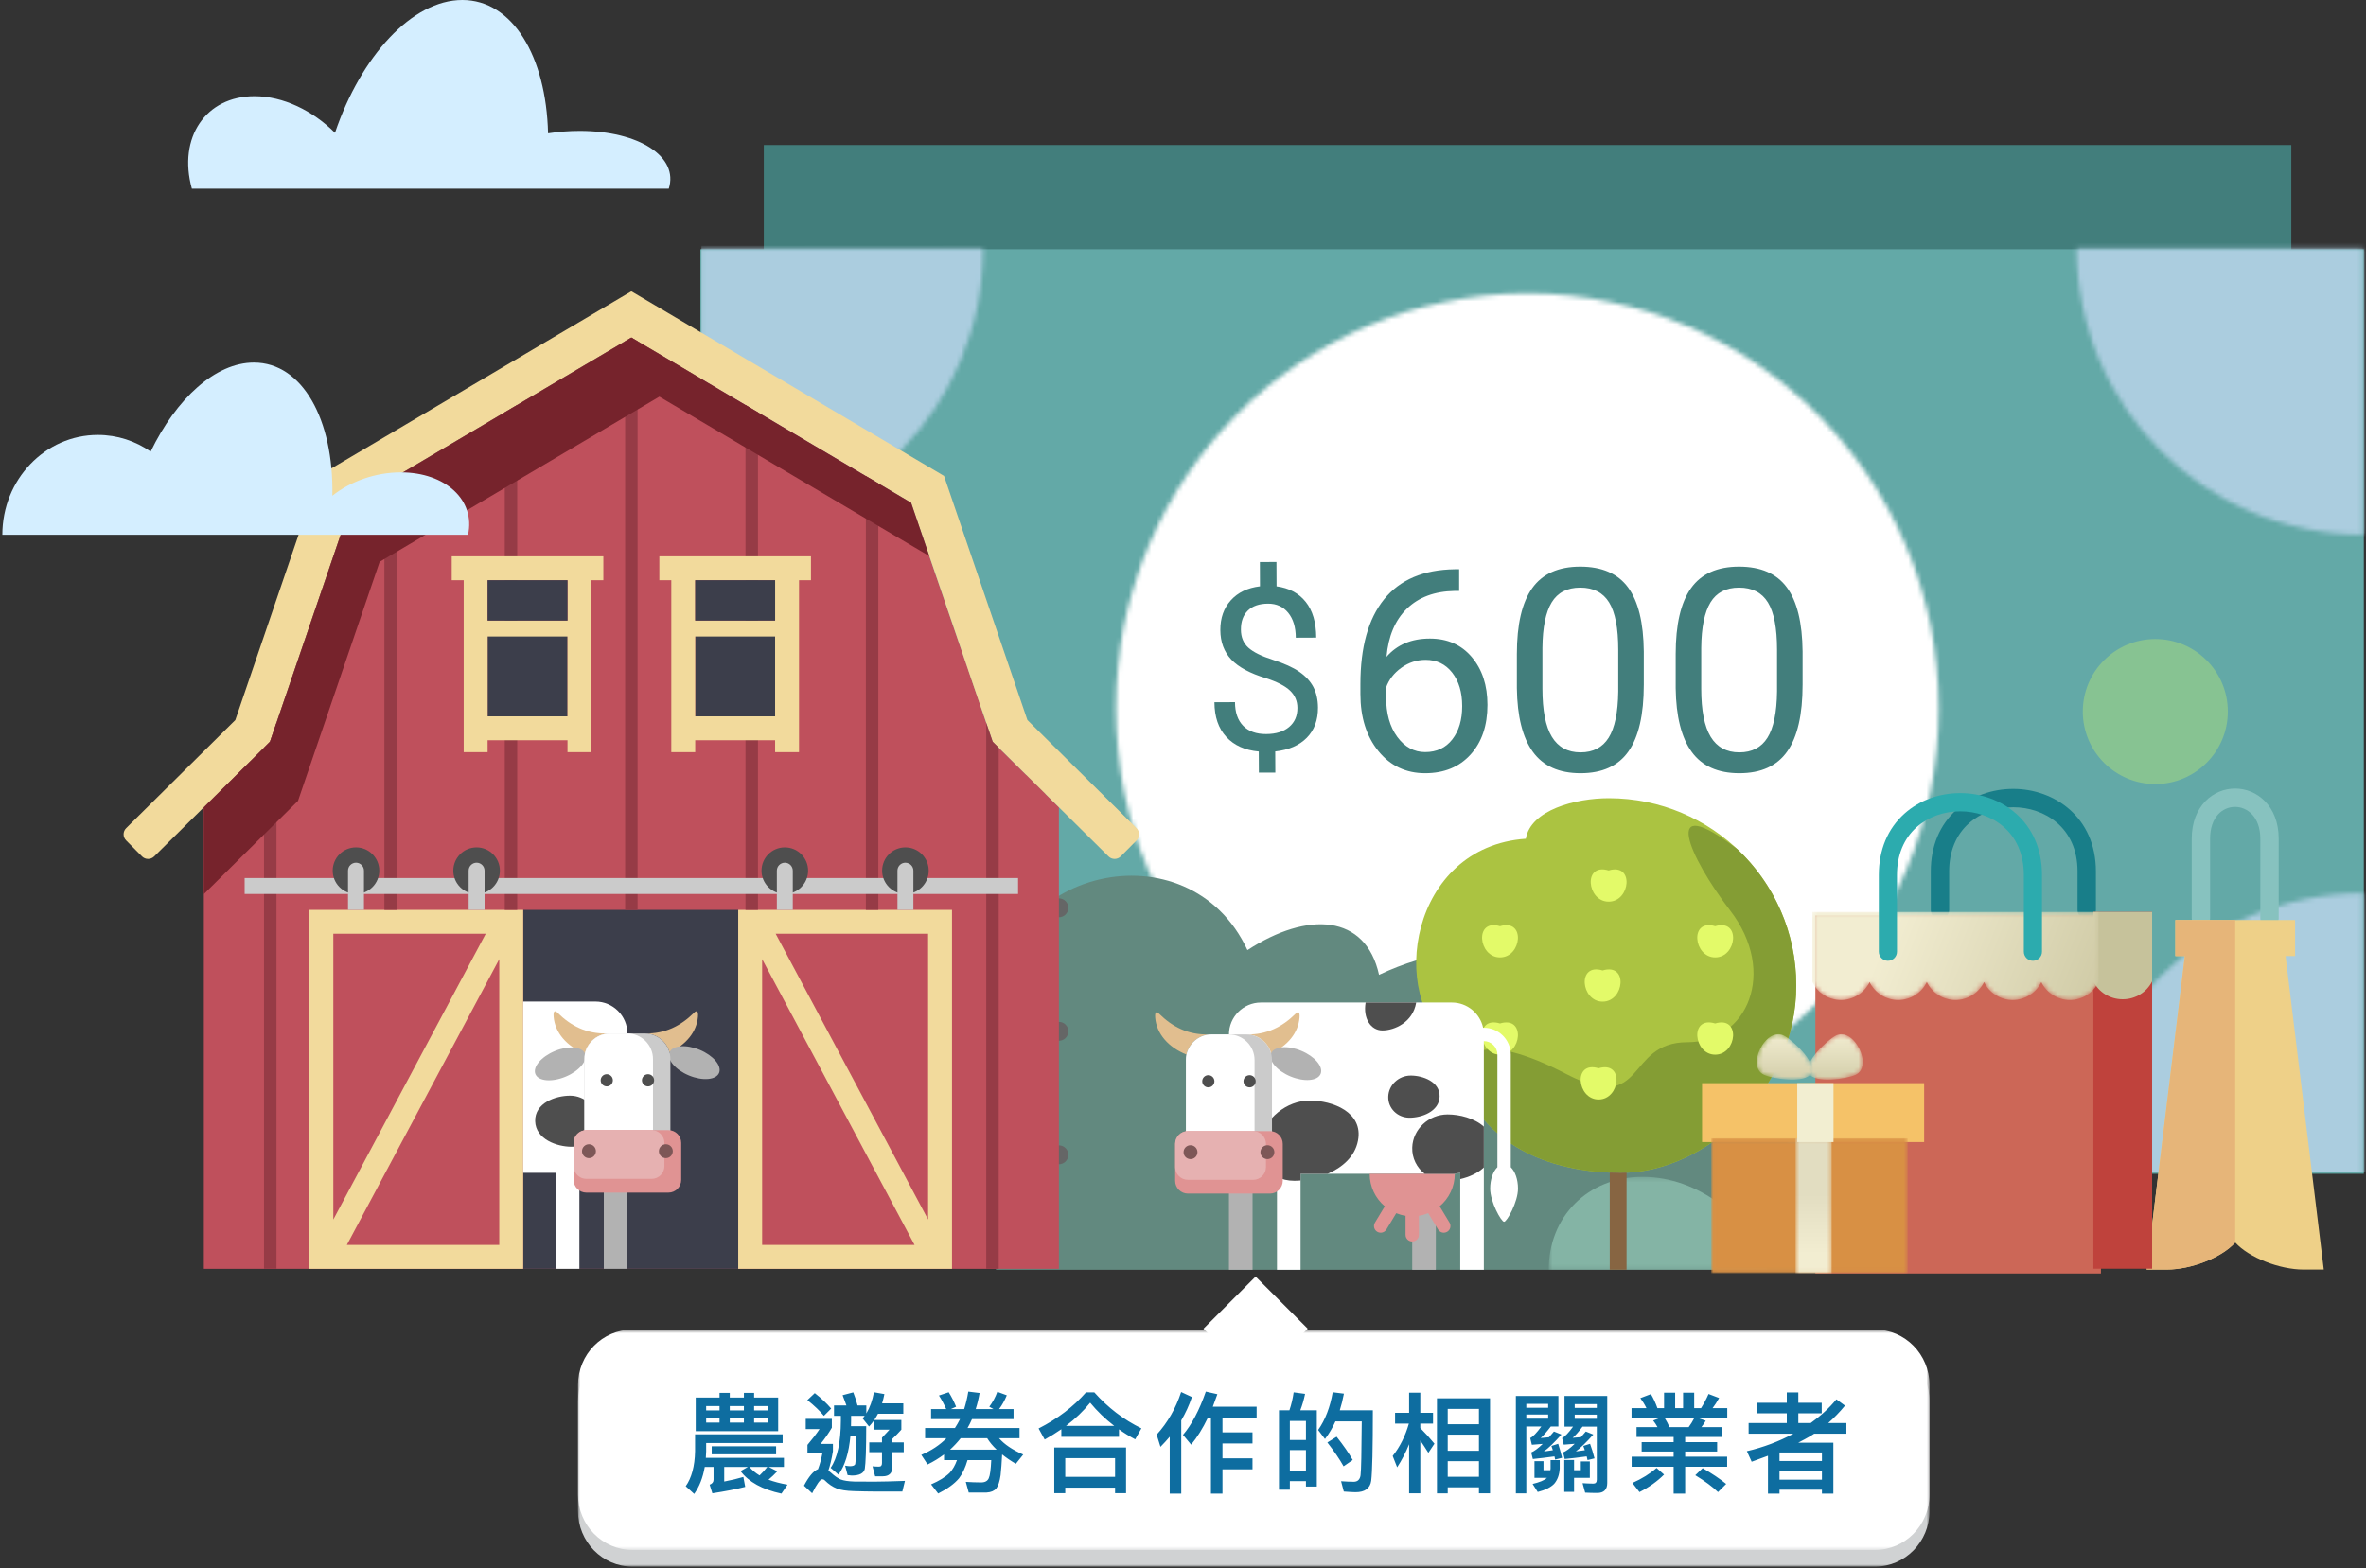 <?xml version="1.0" encoding="UTF-8"?>
<svg width="522px" height="346px" viewBox="0 0 522 346" version="1.1" xmlns="http://www.w3.org/2000/svg" xmlns:xlink="http://www.w3.org/1999/xlink">
    <rect x="0" y="0" width="522" height="346" fill="#333333" stroke="none"/>
    <!-- Generator: Sketch 61.1 (89650) - https://sketch.com -->
    <title>Group 15 outline</title>
    <desc>Created with Sketch.</desc>
    <defs>
        <path d="M0.667,92.293 C0.667,142.827 41.316,183.801 91.445,183.801 L91.445,183.801 C141.587,183.801 182.231,142.827 182.231,92.293 L182.231,92.293 C182.231,41.746 141.587,0.775 91.445,0.775 L91.445,0.775 C41.311,0.775 0.667,41.746 0.667,92.293 L0.667,92.293 Z" id="path-1"></path>
        <path d="M0.675,0.797 C0.675,35.672 28.932,63.941 63.788,63.941 L63.788,63.941 L63.788,0.797 L0.675,0.797 Z" id="path-3"></path>
        <path d="M0.675,62.443 L63.788,62.443 L63.788,0.124 C28.932,0.124 0.675,28.026 0.675,62.443 L0.675,62.443 Z" id="path-5"></path>
        <path d="M0.098,0.81 L0.098,63.952 C34.499,63.952 62.387,35.683 62.387,0.81 L62.387,0.81 L0.098,0.81 Z" id="path-7"></path>
        <polygon id="path-9" points="0.677 0.289 48.915 0.289 48.915 20.801 0.677 20.801"></polygon>
        <linearGradient x1="50%" y1="28.733%" x2="50%" y2="95.725%" id="linearGradient-11">
            <stop stop-color="#CC6757" offset="0%"></stop>
            <stop stop-color="#CC6757" offset="100%"></stop>
        </linearGradient>
        <path d="M0.338,0.214 L0.338,15.694 C1.476,18.041 3.875,19.654 6.649,19.654 L6.649,19.654 C9.426,19.654 11.827,18.039 12.963,15.691 L12.963,15.691 C14.098,18.039 16.501,19.654 19.277,19.654 L19.277,19.654 C22.054,19.654 24.453,18.039 25.591,15.691 L25.591,15.691 C26.728,18.039 29.127,19.654 31.907,19.654 L31.907,19.654 C34.683,19.654 37.082,18.039 38.217,15.691 L38.217,15.691 C39.355,18.039 41.755,19.654 44.531,19.654 L44.531,19.654 C47.309,19.654 49.71,18.039 50.847,15.691 L50.847,15.691 C51.983,18.039 54.382,19.654 57.159,19.654 L57.159,19.654 C59.937,19.654 62.334,18.039 63.472,15.691 L63.472,15.691 L63.472,0.214 L0.338,0.214 Z" id="path-12"></path>
        <linearGradient x1="23.004%" y1="46.291%" x2="128.188%" y2="58.896%" id="linearGradient-14">
            <stop stop-color="#F2EDD1" offset="0%"></stop>
            <stop stop-color="#C6C19A" offset="100%"></stop>
        </linearGradient>
        <polygon id="path-15" points="0.032 0.172 43.359 0.172 43.359 29.942 0.032 29.942"></polygon>
        <linearGradient x1="49.999%" y1="87.647%" x2="49.999%" y2="14.427%" id="linearGradient-17">
            <stop stop-color="#D89044" offset="0%"></stop>
            <stop stop-color="#D89044" offset="100%"></stop>
        </linearGradient>
        <polygon id="path-18" points="0.628 0.172 8.588 0.172 8.588 29.942 0.628 29.942"></polygon>
        <linearGradient x1="49.991%" y1="85.294%" x2="49.991%" y2="41.409%" id="linearGradient-20">
            <stop stop-color="#F2EDD1" offset="0%"></stop>
            <stop stop-color="#E2DDC1" offset="100%"></stop>
        </linearGradient>
        <path d="M0.849,3.381 C-0.359,5.777 -0.235,8.246 1.638,9.145 L1.638,9.145 C3.511,10.045 10.904,11.183 12.108,8.789 L12.108,8.789 C13.314,6.396 7.874,1.373 6.001,0.473 L6.001,0.473 C5.615,0.288 5.219,0.202 4.824,0.202 L4.824,0.202 C3.307,0.202 1.803,1.481 0.849,3.381" id="path-21"></path>
        <linearGradient x1="49.998%" y1="-2.893%" x2="49.998%" y2="131.872%" id="linearGradient-23">
            <stop stop-color="#F2EDD1" offset="0%"></stop>
            <stop stop-color="#C6C19A" offset="100%"></stop>
        </linearGradient>
        <path d="M6.574,0.473 C4.719,1.373 -0.669,6.396 0.527,8.789 L0.527,8.789 C1.72,11.183 9.042,10.045 10.898,9.145 L10.898,9.145 C12.753,8.246 12.876,5.777 11.681,3.381 L11.681,3.381 C10.736,1.481 9.243,0.202 7.741,0.202 L7.741,0.202 C7.351,0.202 6.957,0.288 6.574,0.473" id="path-24"></path>
        <linearGradient x1="49.999%" y1="-2.893%" x2="49.999%" y2="131.872%" id="linearGradient-26">
            <stop stop-color="#F2EDD1" offset="0%"></stop>
            <stop stop-color="#C6C19A" offset="100%"></stop>
        </linearGradient>
        <polygon id="path-27" points="0 0.269 298.185 0.269 298.185 49 0 49"></polygon>
        <polygon id="path-29" points="0 0.7 298.185 0.7 298.185 49.32 0 49.32"></polygon>
    </defs>
    <g id="懶人包" stroke="none" stroke-width="1" fill="none" fill-rule="evenodd">
        <g id="小資振興_懶人包_農遊券" transform="translate(-1049, -1884)">
            <g id="Group-15-outline" transform="translate(1049, 1884)">
                <g id="Group-167">
                    <polygon id="Fill-1" fill="#427E7C" points="168.518 208 505.518 208 505.518 32 168.518 32"></polygon>
                    <polygon id="Fill-2" fill="#63A9A7" points="154.518 259 521.518 259 521.518 55 154.518 55"></polygon>
                    <g id="Group-5" transform="translate(245.518, 64)">
                        <mask id="mask-2" fill="white">
                            <use xlink:href="#path-1"></use>
                        </mask>
                        <g id="Clip-4"></g>
                        <polygon id="Fill-3" fill="#FFFFFF" mask="url(#mask-2)" points="-0.918 185.38 183.816 185.38 183.816 -0.803 -0.918 -0.803"></polygon>
                    </g>
                    <path d="M475.519,173 C466.687,173 459.518,165.829 459.518,156.997 C459.518,148.164 466.687,141 475.519,141 C484.35,141 491.518,148.164 491.518,156.997 C491.518,165.829 484.35,173 475.519,173" id="Fill-6" fill="#87C392"></path>
                    <g id="Group-10" transform="translate(457.518, 54)">
                        <mask id="mask-4" fill="white">
                            <use xlink:href="#path-3"></use>
                        </mask>
                        <g id="Clip-9"></g>
                        <polygon id="Fill-8" fill="#ABCDDF" mask="url(#mask-4)" points="-0.916 65.532 65.379 65.532 65.379 -0.794 -0.916 -0.794"></polygon>
                    </g>
                    <g id="Group-13" transform="translate(457.518, 197)">
                        <mask id="mask-6" fill="white">
                            <use xlink:href="#path-5"></use>
                        </mask>
                        <g id="Clip-12"></g>
                        <polygon id="Fill-11" fill="#ABCDDF" mask="url(#mask-6)" points="-0.916 61.513 65.379 61.513 65.379 -3.946 -0.916 -3.946"></polygon>
                    </g>
                    <g id="Group-18" transform="translate(154.518, 139)">
                        <path d="M45.775,0.705 C54.78,0.705 62.093,8.073 62.093,17.15 C62.093,26.221 54.78,33.582 45.775,33.582 C36.773,33.582 29.463,26.221 29.463,17.15 C29.463,8.073 36.773,0.705 45.775,0.705" id="Fill-14" fill="#87C392"></path>
                        <path d="M0.098,56.159 L0.098,118.935 L62.388,118.935 C62.388,84.266 34.498,56.159 0.098,56.159" id="Fill-16" fill="#ABCDDF"></path>
                    </g>
                    <g id="Group-21" transform="translate(154.518, 54)">
                        <mask id="mask-8" fill="white">
                            <use xlink:href="#path-7"></use>
                        </mask>
                        <g id="Clip-20"></g>
                        <polygon id="Fill-19" fill="#ABCDDF" mask="url(#mask-8)" points="0.182 0.246 66.001 0.186 66.001 66.512 0.097 67.082"></polygon>
                    </g>
                    <g id="Group-139" transform="translate(0.518, 0)">
                        <path d="M255.786,225.688 L302.344,225.688 L302.344,229.865 L255.786,229.865 C254.631,229.865 253.697,228.928 253.697,227.775 C253.697,226.623 254.631,225.688 255.786,225.688" id="Fill-29" fill="#979696"></path>
                        <path d="M317.59,225.688 L302.343,225.688 L302.343,229.865 L317.59,229.865 C318.744,229.865 319.678,228.928 319.678,227.775 C319.678,226.623 318.744,225.688 317.59,225.688" id="Fill-31" fill="#656666"></path>
                        <path d="M255.786,252.936 L302.344,252.936 L302.344,257.113 L255.786,257.113 C254.631,257.113 253.697,256.177 253.697,255.024 C253.697,253.871 254.631,252.936 255.786,252.936" id="Fill-33" fill="#979696"></path>
                        <path d="M317.59,252.936 L302.343,252.936 L302.343,257.113 L317.59,257.113 C318.744,257.113 319.678,256.177 319.678,255.024 C319.678,253.871 318.744,252.936 317.59,252.936" id="Fill-35" fill="#656666"></path>
                        <path d="M219.221,280.184 L219.221,222.552 C219.221,191.574 261.8,181.793 274.698,209.646 C287.983,200.985 300.795,201.706 303.734,215.099 C325.198,204.866 353.912,207.38 353.919,234.883 C363.224,227.419 381.271,232.959 377.714,251.458 C395.279,244.979 411.502,262.853 407.78,280.184 L219.221,280.184 Z" id="Fill-37" fill="#62897F"></path>
                        <g id="Group-41" transform="translate(340.5, 259.384)">
                            <mask id="mask-10" fill="white">
                                <use xlink:href="#path-9"></use>
                            </mask>
                            <g id="Clip-40"></g>
                            <path d="M21.394,0.289 C33.559,0.289 45.118,9.173 48.915,20.801 L0.677,20.801 C0.617,9.173 9.232,0.289 21.394,0.289" id="Fill-39" fill="#84B4A5" mask="url(#mask-10)"></path>
                        </g>
                        <path d="M354.424,176.123 C377.267,176.123 395.786,194.627 395.786,217.455 C395.786,240.284 376.095,258.788 357.015,258.788 C345.379,258.788 323.493,255.157 319.717,230.43 C305.567,219.908 310.508,186.841 336.121,185.071 C337.173,178.724 347.067,176.123 354.424,176.123" id="Fill-42" fill="#ABC341"></path>
                        <path d="M382.801,187.384 C390.794,194.919 395.784,205.605 395.784,217.454 C395.784,240.284 376.095,258.788 357.015,258.788 C347.575,258.788 331.391,256.399 323.601,242.295 C319.886,231.465 326.351,227.275 345.101,237.009 C362.906,246.253 357.892,229.969 371.743,229.969 C385.03,229.969 391.662,214.507 381.202,200.908 C372.084,189.052 365.54,174.177 382.801,187.384" id="Fill-44" fill="#849D34"></path>
                        <path d="M354.632,280.184 L358.345,280.184 L358.345,258.754 C357.902,258.776 357.458,258.788 357.015,258.788 C356.259,258.788 355.464,258.772 354.632,258.739 L354.632,280.184 Z" id="Fill-46" fill="#876542"></path>
                        <path d="M330.421,225.826 C336.123,224.1 335.249,232.714 330.421,232.714 C325.617,232.714 324.702,224.083 330.421,225.826" id="Fill-48" fill="#E3FA69"></path>
                        <path d="M353.058,214.129 C358.761,212.402 357.887,221.014 353.058,221.014 C348.257,221.014 347.339,212.386 353.058,214.129" id="Fill-50" fill="#E3FA69"></path>
                        <path d="M377.895,225.826 C383.6,224.1 382.724,232.714 377.895,232.714 C373.094,232.714 372.178,224.083 377.895,225.826" id="Fill-52" fill="#E3FA69"></path>
                        <path d="M330.421,204.368 C336.123,202.641 335.249,211.253 330.421,211.253 C325.617,211.253 324.702,202.625 330.421,204.368" id="Fill-54" fill="#E3FA69"></path>
                        <path d="M377.895,204.368 C383.6,202.641 382.724,211.253 377.895,211.253 C373.094,211.253 372.178,202.625 377.895,204.368" id="Fill-56" fill="#E3FA69"></path>
                        <path d="M352.169,235.718 C357.874,233.992 357,242.604 352.169,242.604 C347.368,242.604 346.452,233.974 352.169,235.718" id="Fill-58" fill="#E3FA69"></path>
                        <path d="M354.389,192.064 C360.091,190.339 359.217,198.952 354.389,198.952 C349.585,198.952 348.67,190.321 354.389,192.064" id="Fill-60" fill="#E3FA69"></path>
                        <path d="M326.856,240.102 L326.856,251.957 L326.856,280.184 L321.65,280.184 L321.65,258.754 C321.063,258.913 320.445,259.001 319.808,259.001 L286.421,259.001 L286.421,280.184 L281.216,280.184 L281.216,259.001 L277.67,259.001 C273.793,259.001 270.622,255.831 270.622,251.957 L270.622,228.25 C270.622,224.376 273.793,221.208 277.67,221.208 L319.808,221.208 C323.181,221.208 326.021,223.608 326.7,226.783 C326.751,226.778 326.804,226.774 326.856,226.774 C328.495,226.774 329.981,227.438 331.057,228.513 C332.13,229.588 332.797,231.071 332.797,232.712 L332.797,257.543 C333.745,258.458 334.388,260.228 334.388,262.259 C334.388,265.231 331.941,269.592 331.32,269.592 C330.701,269.592 328.254,265.229 328.254,262.259 C328.254,260.228 328.897,258.458 329.845,257.543 L329.845,232.712 C329.845,231.888 329.511,231.14 328.969,230.601 C328.428,230.06 327.681,229.724 326.856,229.724 L326.856,240.102 Z" id="Fill-62" fill="#FFFFFF"></path>
                        <polygon id="Fill-64" fill="#B2B2B2" points="311.055 280.185 316.262 280.185 316.262 259.001 311.055 259.001"></polygon>
                        <path d="M270.621,251.957 C270.621,255.194 272.838,257.939 275.828,258.754 L275.828,280.185 L270.621,280.185 L270.621,251.957 Z" id="Fill-66" fill="#B2B2B2"></path>
                        <path d="M320.447,258.999 C320.447,261.878 319.15,264.453 317.108,266.174 L319.279,269.77 C319.7,270.465 319.475,271.369 318.777,271.79 C318.08,272.21 317.175,271.986 316.755,271.289 L314.584,267.697 C313.934,267.962 313.245,268.156 312.532,268.267 L312.532,272.464 C312.532,273.279 311.87,273.938 311.056,273.938 C310.241,273.938 309.581,273.279 309.581,272.464 L309.581,268.267 C308.866,268.156 308.177,267.962 307.527,267.697 L305.358,271.289 C304.938,271.986 304.031,272.21 303.334,271.79 C302.636,271.369 302.411,270.465 302.832,269.77 L305.003,266.174 C302.961,264.453 301.664,261.878 301.664,258.999 L320.447,258.999 Z" id="Fill-67" fill="#E09393"></path>
                        <path d="M288.432,242.836 C293.502,242.836 300.305,245.4 299.088,251.69 C298.4,255.252 295.602,257.617 292.385,259 L286.422,259 L286.422,260.48 C285.934,260.522 285.461,260.542 285.009,260.542 C283.592,260.542 282.308,260.231 281.216,259.678 L281.216,259 L280.129,259 C278.022,257.405 276.952,254.727 277.539,251.69 C278.484,246.801 283.361,242.836 288.432,242.836" id="Fill-68" fill="#4E4E4E"></path>
                        <path d="M318.868,245.9 C321.478,245.9 324.774,246.72 326.856,248.59 L326.856,251.958 L326.856,257.603 C325.477,258.898 323.56,259.731 321.649,260.167 L321.649,258.754 C321.062,258.914 320.445,259.001 319.809,259.001 L313.819,259.001 C312.075,257.662 310.989,255.57 311.058,253.219 C311.18,249.178 314.675,245.9 318.868,245.9" id="Fill-69" fill="#4E4E4E"></path>
                        <path d="M311.929,221.208 L311.918,221.271 C311.183,225.603 307.106,227.367 304.481,227.367 C301.858,227.367 300.194,224.639 300.766,221.271 L300.777,221.208 L311.929,221.208 Z" id="Fill-70" fill="#4E4E4E"></path>
                        <path d="M310.732,237.321 C313.397,237.321 317.194,238.668 317.096,241.974 C316.998,245.281 313.121,246.628 310.456,246.628 C307.791,246.628 305.691,244.544 305.767,241.974 C305.843,239.403 308.065,237.321 310.732,237.321" id="Fill-71" fill="#4E4E4E"></path>
                        <path d="M255.23,223.697 C258.14,226.561 261.544,228.335 266.07,228.25 L266.024,228.301 C263.668,228.618 261.76,230.401 261.259,232.696 L261.257,232.697 C257.251,231.105 254.645,228.094 254.347,224.557 C254.216,223.016 254.786,223.221 255.23,223.697" id="Fill-72" fill="#E1BE8F"></path>
                        <path d="M285.306,223.697 C282.397,226.561 278.993,228.335 274.467,228.25 C277.065,228.25 279.269,230.027 279.917,232.425 C283.56,230.777 285.909,227.899 286.189,224.557 C286.319,223.016 285.751,223.221 285.306,223.697" id="Fill-73" fill="#E1BE8F"></path>
                        <path d="M286.558,231.855 C283.541,230.606 280.567,230.861 279.92,232.424 C279.27,233.988 281.192,236.27 284.209,237.519 C287.228,238.768 290.201,238.512 290.847,236.949 C291.498,235.384 289.576,233.103 286.558,231.855" id="Fill-74" fill="#B2B2B2"></path>
                        <path d="M266.777,228.249 L274.467,228.249 C277.573,228.249 280.115,230.789 280.115,233.892 L280.115,251.778 C280.115,254.883 277.573,257.421 274.467,257.421 L266.777,257.421 C263.67,257.421 261.131,254.883 261.131,251.778 L261.131,233.892 C261.131,230.789 263.67,228.249 266.777,228.249" id="Fill-75" fill="#CBCBCB"></path>
                        <path d="M266.777,228.249 L270.621,228.249 C273.728,228.249 276.269,230.789 276.269,233.892 L276.269,251.778 C276.269,254.883 273.728,257.421 270.621,257.421 L266.777,257.421 C263.67,257.421 261.131,254.883 261.131,251.778 L261.131,233.892 C261.131,230.789 263.67,228.249 266.777,228.249" id="Fill-76" fill="#FFFFFF"></path>
                        <path d="M266.069,237.239 C266.812,237.239 267.414,237.842 267.414,238.583 C267.414,239.325 266.812,239.926 266.069,239.926 C265.326,239.926 264.725,239.325 264.725,238.583 C264.725,237.842 265.326,237.239 266.069,237.239" id="Fill-77" fill="#4E4E4E"></path>
                        <path d="M275.176,237.239 C275.917,237.239 276.52,237.842 276.52,238.583 C276.52,239.325 275.917,239.926 275.176,239.926 C274.433,239.926 273.829,239.325 273.829,238.583 C273.829,237.842 274.433,237.239 275.176,237.239" id="Fill-78" fill="#4E4E4E"></path>
                        <path d="M261.563,249.584 L279.682,249.584 C281.227,249.584 282.493,250.849 282.493,252.394 L282.493,260.559 C282.493,262.104 281.227,263.37 279.682,263.37 L261.563,263.37 C260.015,263.37 258.751,262.104 258.751,260.559 L258.751,252.394 C258.751,250.849 260.015,249.584 261.563,249.584" id="Fill-79" fill="#E09393"></path>
                        <path d="M261.563,249.585 L275.976,249.585 C277.522,249.585 278.787,250.849 278.787,252.394 L278.787,257.521 C278.787,259.067 277.522,260.331 275.976,260.331 L261.563,260.331 C260.015,260.331 258.751,259.067 258.751,257.521 L258.751,252.394 C258.751,250.849 260.015,249.585 261.563,249.585" id="Fill-80" fill="#E6B1B1"></path>
                        <path d="M262.14,252.697 C262.988,252.697 263.675,253.383 263.675,254.231 C263.675,255.078 262.988,255.763 262.14,255.763 C261.291,255.763 260.604,255.078 260.604,254.231 C260.604,253.383 261.291,252.697 262.14,252.697" id="Fill-81" fill="#7D5757"></path>
                        <path d="M279.103,252.697 C279.952,252.697 280.64,253.383 280.64,254.231 C280.64,255.078 279.952,255.763 279.103,255.763 C278.257,255.763 277.57,255.078 277.57,254.231 C277.57,253.383 278.257,252.697 279.103,252.697" id="Fill-82" fill="#7D5757"></path>
                        <path d="M171.296,143.728 L217.853,143.728 L217.853,147.903 L171.296,147.903 C170.14,147.903 169.206,146.968 169.206,145.815 C169.206,144.663 170.14,143.728 171.296,143.728" id="Fill-83" fill="#979696"></path>
                        <path d="M171.296,170.976 L217.853,170.976 L217.853,175.153 L171.296,175.153 C170.14,175.153 169.206,174.217 169.206,173.064 C169.206,171.911 170.14,170.976 171.296,170.976" id="Fill-84" fill="#979696"></path>
                        <path d="M233.1,170.976 L217.852,170.976 L217.852,175.153 L233.1,175.153 C234.255,175.153 235.189,174.217 235.189,173.064 C235.189,171.911 234.255,170.976 233.1,170.976" id="Fill-85" fill="#656666"></path>
                        <path d="M171.296,198.225 L217.853,198.225 L217.853,202.402 L171.296,202.402 C170.14,202.402 169.206,201.465 169.206,200.312 C169.206,199.16 170.14,198.225 171.296,198.225" id="Fill-86" fill="#979696"></path>
                        <path d="M233.1,198.225 L217.852,198.225 L217.852,202.402 L233.1,202.402 C234.255,202.402 235.189,201.465 235.189,200.312 C235.189,199.16 234.255,198.225 233.1,198.225" id="Fill-87" fill="#656666"></path>
                        <path d="M171.296,225.473 L217.853,225.473 L217.853,229.65 L171.296,229.65 C170.14,229.65 169.206,228.714 169.206,227.561 C169.206,226.408 170.14,225.473 171.296,225.473" id="Fill-88" fill="#979696"></path>
                        <path d="M233.1,225.473 L217.852,225.473 L217.852,229.65 L233.1,229.65 C234.255,229.65 235.189,228.714 235.189,227.561 C235.189,226.408 234.255,225.473 233.1,225.473" id="Fill-89" fill="#656666"></path>
                        <path d="M171.296,252.722 L217.853,252.722 L217.853,256.899 L171.296,256.899 C170.14,256.899 169.206,255.962 169.206,254.809 C169.206,253.656 170.14,252.722 171.296,252.722" id="Fill-90" fill="#979696"></path>
                        <path d="M233.1,252.722 L217.852,252.722 L217.852,256.899 L233.1,256.899 C234.255,256.899 235.189,255.962 235.189,254.809 C235.189,253.656 234.255,252.722 233.1,252.722" id="Fill-91" fill="#656666"></path>
                        <polygon id="Fill-92" fill="#BF505C" points="44.452 178.128 59.052 163.663 77.059 110.928 138.775 74.481 200.493 110.928 218.498 163.663 233.1 178.128 233.1 279.971 144.939 279.971 138.775 279.971 132.611 279.971 44.452 279.971"></polygon>
                        <path d="M207.76,105.018 L138.774,64.277 L69.79,105.018 L51.4,158.877 L27.313,182.738 C26.568,183.475 26.562,184.686 27.3,185.43 L30.804,188.963 C31.542,189.707 32.757,189.711 33.5,188.976 L59.053,163.664 L77.06,110.929 L138.774,74.482 L200.492,110.929 L218.497,163.664 L244.052,188.976 C244.795,189.711 246.008,189.707 246.746,188.963 L250.252,185.43 C250.988,184.686 250.984,183.475 250.239,182.738 L226.15,158.877 L207.76,105.018 Z" id="Fill-93" fill="#F2DA9C"></path>
                        <polygon id="Fill-94" fill="#3C3E4B" points="114.906 279.97 162.355 279.97 162.355 200.765 114.906 200.765"></polygon>
                        <path d="M67.743,279.97 L114.906,279.97 L114.906,200.765 L67.743,200.765 L67.743,279.97 Z M106.645,206.034 L73.019,206.034 L73.019,269.098 L106.645,206.034 Z M76.004,274.7 L109.634,274.7 L109.634,211.636 L76.004,274.7 Z" id="Fill-95" fill="#F2DA9C"></path>
                        <path d="M162.355,279.97 L209.518,279.97 L209.518,200.765 L162.355,200.765 L162.355,279.97 Z M170.616,206.034 L204.246,206.034 L204.246,269.098 L170.616,206.034 Z M201.257,274.7 L167.629,274.7 L167.629,211.636 L201.257,274.7 Z" id="Fill-96" fill="#F2DA9C"></path>
                        <polygon id="Fill-97" fill="#963B46" points="57.731 164.974 57.731 279.971 60.478 279.971 60.478 159.491 59.053 163.663"></polygon>
                        <polygon id="Fill-98" fill="#963B46" points="84.287 106.66 84.287 200.765 87.036 200.765 87.036 105.037"></polygon>
                        <polygon id="Fill-99" fill="#963B46" points="110.845 90.975 110.845 200.766 113.592 200.766 113.592 89.352"></polygon>
                        <polygon id="Fill-100" fill="#963B46" points="137.402 75.291 137.402 200.765 140.15 200.765 140.15 75.291 138.775 74.482"></polygon>
                        <polygon id="Fill-101" fill="#963B46" points="163.96 89.353 163.96 200.765 166.707 200.765 166.707 90.976"></polygon>
                        <polygon id="Fill-102" fill="#963B46" points="190.516 105.037 190.516 200.764 193.265 200.764 193.265 106.66"></polygon>
                        <polygon id="Fill-103" fill="#963B46" points="217.074 159.492 217.074 279.969 219.821 279.969 219.821 164.974 218.497 163.664"></polygon>
                        <polygon id="Fill-104" fill="#3C3E4B" points="107.058 158.062 124.687 158.062 124.687 140.244 107.058 140.244"></polygon>
                        <path d="M107.058,158.062 L124.687,158.062 L124.687,140.444 L107.058,140.444 L107.058,158.062 Z M107.058,136.933 L124.687,136.933 L124.687,128.023 L107.058,128.023 L107.058,136.933 Z M99.146,128.023 L99.146,122.753 L132.597,122.753 L132.597,128.023 L129.959,128.023 L129.959,165.966 L124.687,165.966 L124.687,163.332 L107.058,163.332 L107.058,165.966 L101.784,165.966 L101.784,128.023 L99.146,128.023 Z" id="Fill-105" fill="#F2DA9C"></path>
                        <polygon id="Fill-106" fill="#3C3E4B" points="107.058 136.933 124.687 136.933 124.687 128.023 107.058 128.023"></polygon>
                        <polygon id="Fill-107" fill="#3C3E4B" points="152.863 158.062 170.494 158.062 170.494 140.244 152.863 140.244"></polygon>
                        <path d="M152.863,158.062 L170.494,158.062 L170.494,140.444 L152.863,140.444 L152.863,158.062 Z M152.863,136.933 L170.494,136.933 L170.494,128.023 L152.863,128.023 L152.863,136.933 Z M144.953,128.023 L144.953,122.753 L178.402,122.753 L178.402,128.023 L175.766,128.023 L175.766,165.966 L170.494,165.966 L170.494,163.332 L152.863,163.332 L152.863,165.966 L147.589,165.966 L147.589,128.023 L144.953,128.023 Z" id="Fill-108" fill="#F2DA9C"></path>
                        <polygon id="Fill-109" fill="#3C3E4B" points="152.863 136.933 170.494 136.933 170.494 128.023 152.863 128.023"></polygon>
                        <polygon id="Fill-110" fill="#CBCBCB" points="53.455 197.254 224.097 197.254 224.097 193.74 53.455 193.74"></polygon>
                        <path d="M172.633,186.978 C175.471,186.978 177.771,189.278 177.771,192.114 C177.771,194.949 175.471,197.248 172.633,197.248 C169.796,197.248 167.494,194.949 167.494,192.114 C167.494,189.278 169.796,186.978 172.633,186.978" id="Fill-111" fill="#4E4E4E"></path>
                        <path d="M170.875,200.765 L170.875,192.113 C170.875,191.147 171.667,190.358 172.634,190.358 C173.598,190.358 174.39,191.147 174.39,192.113 L174.39,200.765 L170.875,200.765 Z" id="Fill-112" fill="#CBCBCB"></path>
                        <path d="M199.241,186.978 C202.079,186.978 204.38,189.278 204.38,192.114 C204.38,194.949 202.079,197.248 199.241,197.248 C196.403,197.248 194.104,194.949 194.104,192.114 C194.104,189.278 196.403,186.978 199.241,186.978" id="Fill-113" fill="#4E4E4E"></path>
                        <path d="M197.485,200.765 L197.485,192.113 C197.485,191.147 198.275,190.358 199.241,190.358 C200.208,190.358 201,191.147 201,192.113 L201,200.765 L197.485,200.765 Z" id="Fill-114" fill="#CBCBCB"></path>
                        <path d="M78.021,186.978 C80.859,186.978 83.159,189.278 83.159,192.114 C83.159,194.949 80.859,197.248 78.021,197.248 C75.183,197.248 72.884,194.949 72.884,192.114 C72.884,189.278 75.183,186.978 78.021,186.978" id="Fill-115" fill="#4E4E4E"></path>
                        <path d="M76.263,200.765 L76.263,192.113 C76.263,191.147 77.055,190.358 78.021,190.358 C78.988,190.358 79.78,191.147 79.78,192.113 L79.78,200.765 L76.263,200.765 Z" id="Fill-116" fill="#CBCBCB"></path>
                        <path d="M104.631,186.978 C107.468,186.978 109.768,189.278 109.768,192.114 C109.768,194.949 107.468,197.248 104.631,197.248 C101.793,197.248 99.493,194.949 99.493,192.114 C99.493,189.278 101.793,186.978 104.631,186.978" id="Fill-117" fill="#4E4E4E"></path>
                        <path d="M102.873,200.765 L102.873,192.113 C102.873,191.147 103.665,190.358 104.631,190.358 C105.598,190.358 106.388,191.147 106.388,192.113 L106.388,200.765 L102.873,200.765 Z" id="Fill-118" fill="#CBCBCB"></path>
                        <polygon id="Fill-119" fill="#76232C" points="138.775 74.481 200.492 110.928 204.511 122.696 144.953 87.525 83.239 123.972 65.233 176.709 44.452 197.29 44.452 178.128 59.052 163.663 77.059 110.928"></polygon>
                        <path d="M114.906,258.786 L122.104,258.786 L122.104,279.97 L127.309,279.97 L127.309,258.786 L130.855,258.786 C134.731,258.786 137.903,255.617 137.903,251.743 L137.903,228.036 C137.903,224.162 134.731,220.994 130.855,220.994 L114.906,220.994 L114.906,258.786 Z" id="Fill-120" fill="#FFFFFF"></path>
                        <path d="M132.697,258.54 L132.697,279.971 L137.903,279.971 L137.903,251.743 C137.903,254.98 135.687,257.725 132.697,258.54" id="Fill-121" fill="#B2B2B2"></path>
                        <path d="M125.262,241.76 C122.033,241.76 117.434,243.39 117.553,247.395 C117.672,251.402 122.366,253.032 125.594,253.032 C128.822,253.032 131.364,250.508 131.273,247.395 C131.182,244.283 128.488,241.76 125.262,241.76" id="Fill-122" fill="#4E4E4E"></path>
                        <path d="M122.512,223.482 C125.42,226.347 128.826,228.12 133.352,228.035 L133.306,228.086 C130.95,228.404 129.041,230.186 128.539,232.481 L128.539,232.483 C124.534,230.891 121.927,227.879 121.629,224.343 C121.498,222.801 122.067,223.007 122.512,223.482" id="Fill-123" fill="#E1BE8F"></path>
                        <path d="M152.588,223.482 C149.679,226.347 146.273,228.12 141.748,228.035 C144.347,228.035 146.549,229.812 147.2,232.21 C150.842,230.562 153.189,227.685 153.471,224.343 C153.602,222.801 153.031,223.007 152.588,223.482" id="Fill-124" fill="#E1BE8F"></path>
                        <path d="M121.901,231.912 C124.919,230.663 127.891,230.917 128.54,232.482 C129.188,234.047 127.266,236.327 124.249,237.576 C121.231,238.827 118.259,238.571 117.61,237.008 C116.962,235.441 118.884,233.161 121.901,231.912" id="Fill-125" fill="#B2B2B2"></path>
                        <path d="M153.84,231.641 C150.821,230.392 147.849,230.646 147.202,232.209 C146.552,233.774 148.474,236.056 151.491,237.305 C154.509,238.554 157.483,238.298 158.129,236.735 C158.778,235.17 156.858,232.888 153.84,231.641" id="Fill-126" fill="#B2B2B2"></path>
                        <path d="M134.057,228.035 L141.747,228.035 C144.854,228.035 147.395,230.575 147.395,233.677 L147.395,251.564 C147.395,254.668 144.854,257.206 141.747,257.206 L134.057,257.206 C130.953,257.206 128.411,254.668 128.411,251.564 L128.411,233.677 C128.411,230.575 130.953,228.035 134.057,228.035" id="Fill-127" fill="#CBCBCB"></path>
                        <path d="M134.057,228.035 L137.903,228.035 C141.01,228.035 143.551,230.575 143.551,233.677 L143.551,251.564 C143.551,254.668 141.01,257.206 137.903,257.206 L134.057,257.206 C130.953,257.206 128.411,254.668 128.411,251.564 L128.411,233.677 C128.411,230.575 130.953,228.035 134.057,228.035" id="Fill-128" fill="#FFFFFF"></path>
                        <path d="M133.351,237.025 C134.093,237.025 134.696,237.628 134.696,238.368 C134.696,239.111 134.093,239.712 133.351,239.712 C132.608,239.712 132.007,239.111 132.007,238.368 C132.007,237.628 132.608,237.025 133.351,237.025" id="Fill-129" fill="#4E4E4E"></path>
                        <path d="M142.456,237.025 C143.199,237.025 143.8,237.628 143.8,238.368 C143.8,239.111 143.199,239.712 142.456,239.712 C141.715,239.712 141.112,239.111 141.112,238.368 C141.112,237.628 141.715,237.025 142.456,237.025" id="Fill-130" fill="#4E4E4E"></path>
                        <path d="M128.845,249.369 L146.963,249.369 C148.509,249.369 149.775,250.634 149.775,252.179 L149.775,260.345 C149.775,261.89 148.509,263.155 146.963,263.155 L128.845,263.155 C127.297,263.155 126.033,261.89 126.033,260.345 L126.033,252.179 C126.033,250.634 127.297,249.369 128.845,249.369" id="Fill-131" fill="#E09393"></path>
                        <path d="M128.843,249.371 L143.259,249.371 C144.805,249.371 146.069,250.634 146.069,252.179 L146.069,257.306 C146.069,258.853 144.805,260.116 143.259,260.116 L128.843,260.116 C127.297,260.116 126.033,258.853 126.033,257.306 L126.033,252.179 C126.033,250.634 127.297,249.371 128.843,249.371" id="Fill-132" fill="#E6B1B1"></path>
                        <path d="M129.42,252.482 C130.268,252.482 130.955,253.168 130.955,254.016 C130.955,254.864 130.268,255.548 129.42,255.548 C128.574,255.548 127.887,254.864 127.887,254.016 C127.887,253.168 128.574,252.482 129.42,252.482" id="Fill-133" fill="#7D5757"></path>
                        <path d="M146.386,252.482 C147.234,252.482 147.921,253.168 147.921,254.016 C147.921,254.864 147.234,255.548 146.386,255.548 C145.537,255.548 144.85,254.864 144.85,254.016 C144.85,253.168 145.537,252.482 146.386,252.482" id="Fill-134" fill="#7D5757"></path>
                        <path d="M485.059,204.674 C486.178,204.674 487.086,203.767 487.086,202.648 L487.086,185.057 C487.086,182.783 487.711,180.916 488.89,179.66 C489.87,178.616 491.187,178.044 492.598,178.044 C495.28,178.044 498.166,180.239 498.166,185.057 L498.166,202.648 C498.166,203.767 499.075,204.674 500.194,204.674 C501.313,204.674 502.219,203.767 502.219,202.648 L502.219,185.057 C502.219,177.792 497.38,173.993 492.598,173.993 C487.844,173.993 483.034,177.792 483.034,185.057 L483.034,202.648 C483.034,203.767 483.94,204.674 485.059,204.674" id="Fill-135" fill="#87C2BF"></path>
                        <path d="M481.514,210.954 L479.416,210.954 L479.416,203.008 L505.838,203.008 L505.838,210.954 L503.738,210.954 L512.167,280.129 L507.682,280.129 C502.421,280.129 495.641,277.489 492.627,274.16 C489.633,277.518 482.833,280.129 477.57,280.129 L473.085,280.129 L481.514,210.954 Z" id="Fill-136" fill="#EED088"></path>
                        <path d="M479.416,210.954 L479.416,203.008 L492.627,203.008 L492.627,274.16 C489.633,277.518 482.833,280.129 477.57,280.129 L473.087,280.129 L481.514,210.954 L479.416,210.954 Z" id="Fill-137" fill="#E6B579"></path>
                        <path d="M427.493,202.829 C428.613,202.829 429.519,201.921 429.519,200.803 L429.519,192.278 C429.519,187.868 431.032,184.194 433.892,181.649 C436.453,179.372 439.923,178.12 443.662,178.12 C450.491,178.12 457.839,182.549 457.839,192.278 L457.839,200.803 C457.839,201.921 458.747,202.829 459.866,202.829 C460.987,202.829 461.894,201.921 461.894,200.803 L461.894,192.278 C461.894,180.323 452.723,174.068 443.662,174.068 C438.928,174.068 434.5,175.685 431.198,178.622 C427.448,181.957 425.466,186.679 425.466,192.278 L425.466,200.803 C425.466,201.921 426.374,202.829 427.493,202.829" id="Fill-138" fill="#187E89"></path>
                        <path d="M32.721,99.642 C38.392,87.932 47.021,80 55.504,80 C66.173,80 73.14,92.547 72.809,109.383 C76.786,106.241 82.266,104.23 87.91,104.23 C97.789,104.23 104.429,110.394 102.737,118 L0,118 C0,105.831 9.433,95.967 21.069,95.967 C25.378,95.967 29.383,97.321 32.721,99.642 Z" id="Fill-22" fill="#D4EEFF"></path>
                        <path d="M73.387,29.302 C79.153,12.33 90.433,0 101.482,0 C112.556,0 119.981,12.386 120.399,29.42 C122.671,29.07 125.022,28.881 127.394,28.881 C140.48,28.881 149.271,34.594 147.029,41.641 L41.813,41.641 C38.683,30.364 44.865,21.225 55.625,21.225 C61.958,21.225 68.467,24.395 73.387,29.302 Z" id="Fill-25" fill="#D4EEFF"></path>
                    </g>
                    <polygon id="Fill-140" fill="url(#linearGradient-11)" points="400.518 281 463.518 281 463.518 202 400.518 202"></polygon>
                    <g id="Group-145" transform="translate(461.518, 201)">
                        <polygon id="Fill-142" fill="#BF423C" points="0.335 78.945 13.295 78.945 13.295 0.216 0.335 0.216"></polygon>
                        <path d="M13.284,15.563 C12.117,17.89 9.656,19.494 6.809,19.494 C3.961,19.494 1.501,17.89 0.335,15.563 L0.335,0.217 L13.295,0.217 L13.295,15.529 L13.284,15.563 Z" id="Fill-144" fill="#C6C29B"></path>
                    </g>
                    <g id="Group-148" transform="translate(399.518, 201)">
                        <mask id="mask-13" fill="white">
                            <use xlink:href="#path-12"></use>
                        </mask>
                        <g id="Clip-147"></g>
                        <path d="M0.338,0.214 L0.338,15.694 C1.476,18.041 3.875,19.654 6.649,19.654 L6.649,19.654 C9.426,19.654 11.827,18.039 12.963,15.691 L12.963,15.691 C14.098,18.039 16.501,19.654 19.277,19.654 L19.277,19.654 C22.054,19.654 24.453,18.039 25.591,15.691 L25.591,15.691 C26.728,18.039 29.127,19.654 31.907,19.654 L31.907,19.654 C34.683,19.654 37.082,18.039 38.217,15.691 L38.217,15.691 C39.355,18.039 41.755,19.654 44.531,19.654 L44.531,19.654 C47.309,19.654 49.71,18.039 50.847,15.691 L50.847,15.691 C51.983,18.039 54.382,19.654 57.159,19.654 L57.159,19.654 C59.937,19.654 62.334,18.039 63.472,15.691 L63.472,15.691 L63.472,0.214 L0.338,0.214 Z" id="Fill-146" fill="url(#linearGradient-14)" mask="url(#mask-13)"></path>
                    </g>
                    <polygon id="Fill-149" fill="#F5C268" points="375.518 252 424.518 252 424.518 239 375.518 239"></polygon>
                    <g id="Group-153" transform="translate(377.518, 251)">
                        <mask id="mask-16" fill="white">
                            <use xlink:href="#path-15"></use>
                        </mask>
                        <g id="Clip-152"></g>
                        <polygon id="Fill-151" fill="url(#linearGradient-17)" mask="url(#mask-16)" points="0.032 29.942 43.359 29.942 43.359 0.172 0.032 0.172"></polygon>
                    </g>
                    <g id="Group-156" transform="translate(395.518, 251)">
                        <mask id="mask-19" fill="white">
                            <use xlink:href="#path-18"></use>
                        </mask>
                        <g id="Clip-155"></g>
                        <polygon id="Fill-154" fill="url(#linearGradient-20)" mask="url(#mask-19)" points="0.628 29.942 8.588 29.942 8.588 0.172 0.628 0.172"></polygon>
                    </g>
                    <polygon id="Fill-157" fill="#F2EED1" points="396.518 252 404.518 252 404.518 239 396.518 239"></polygon>
                    <g id="Group-161" transform="translate(387.518, 228)">
                        <mask id="mask-22" fill="white">
                            <use xlink:href="#path-21"></use>
                        </mask>
                        <g id="Clip-160"></g>
                        <path d="M0.849,3.381 C-0.359,5.777 -0.235,8.246 1.638,9.145 L1.638,9.145 C3.511,10.045 10.904,11.183 12.108,8.789 L12.108,8.789 C13.314,6.396 7.874,1.373 6.001,0.473 L6.001,0.473 C5.615,0.288 5.219,0.202 4.824,0.202 L4.824,0.202 C3.307,0.202 1.803,1.481 0.849,3.381" id="Fill-159" fill="url(#linearGradient-23)" mask="url(#mask-22)"></path>
                    </g>
                    <g id="Group-164" transform="translate(398.518, 228)">
                        <mask id="mask-25" fill="white">
                            <use xlink:href="#path-24"></use>
                        </mask>
                        <g id="Clip-163"></g>
                        <path d="M6.574,0.473 C4.719,1.373 -0.669,6.396 0.527,8.789 L0.527,8.789 C1.72,11.183 9.042,10.045 10.898,9.145 L10.898,9.145 C12.753,8.246 12.876,5.777 11.681,3.381 L11.681,3.381 C10.736,1.481 9.243,0.202 7.741,0.202 L7.741,0.202 C7.351,0.202 6.957,0.288 6.574,0.473" id="Fill-162" fill="url(#linearGradient-26)" mask="url(#mask-25)"></path>
                    </g>
                    <path d="M416.52,212 C417.626,212 418.523,211.1 418.523,209.99 L418.523,193.082 C418.523,188.703 420.017,185.056 422.845,182.527 C425.374,180.266 428.803,179.022 432.5,179.022 C439.247,179.022 446.509,183.421 446.509,193.082 L446.509,209.99 C446.509,211.1 447.406,212 448.512,212 C449.62,212 450.518,211.1 450.518,209.99 L450.518,193.082 C450.518,181.211 441.453,175 432.5,175 C427.819,175 423.444,176.604 420.18,179.521 C416.477,182.835 414.518,187.524 414.518,193.082 L414.518,209.99 C414.518,211.1 415.414,212 416.52,212" id="Fill-165" fill="#2CABAE"></path>
                </g>
                <g id="Group-13" transform="translate(267.518, 112)" fill="#427E7C">
                    <path d="M18.724,44.187 C18.716,42.693 18.182,41.433 17.121,40.407 C16.062,39.386 14.285,38.455 11.774,37.637 C8.291,36.594 5.741,35.222 4.139,33.531 C2.538,31.822 1.734,29.663 1.721,27.041 C1.711,24.366 2.481,22.172 4.04,20.449 C5.593,18.73 7.73,17.705 10.465,17.371 L10.446,12.014 L14.1,12 L14.124,17.377 C16.87,17.744 19.015,18.874 20.551,20.796 C22.09,22.717 22.862,25.349 22.878,28.693 L18.366,28.713 C18.356,26.401 17.797,24.569 16.7,23.219 C15.593,21.869 14.119,21.189 12.255,21.194 C10.304,21.204 8.82,21.715 7.791,22.725 C6.762,23.736 6.252,25.139 6.262,26.936 C6.269,28.605 6.815,29.922 7.909,30.917 C8.999,31.893 10.798,32.789 13.293,33.576 C15.789,34.386 17.744,35.262 19.144,36.231 C20.544,37.195 21.576,38.32 22.252,39.603 C22.911,40.888 23.252,42.397 23.264,44.125 C23.275,46.879 22.454,49.105 20.799,50.786 C19.144,52.472 16.825,53.479 13.831,53.805 L13.854,58.471 L10.22,58.484 L10.197,53.819 C7.158,53.546 4.769,52.478 3.034,50.601 C1.301,48.721 0.429,46.171 0.418,42.95 L4.955,42.932 C4.962,45.198 5.567,46.936 6.765,48.161 C7.965,49.381 9.659,49.983 11.851,49.972 C13.993,49.965 15.681,49.435 16.902,48.405 C18.121,47.374 18.733,45.968 18.724,44.187" id="Fill-104"></path>
                    <path d="M46.912,58.609 C51.096,58.609 54.432,57.238 56.921,54.496 C59.409,51.754 60.653,48.098 60.653,43.527 C60.653,39.221 59.5,35.707 57.195,32.985 C54.889,30.263 51.807,28.902 47.948,28.902 C43.905,28.902 40.716,30.243 38.38,32.924 C38.787,28.354 40.29,24.809 42.89,22.291 C45.49,19.772 48.984,18.472 53.371,18.391 L53.371,18.391 L54.407,18.391 L54.407,13.607 L53.402,13.607 C46.516,13.709 41.331,15.918 37.847,20.234 C34.364,24.55 32.622,30.791 32.622,38.957 L32.622,38.957 L32.622,41.12 C32.622,46.259 33.942,50.459 36.583,53.719 C39.223,56.979 42.666,58.609 46.912,58.609 Z M46.912,53.948 C44.454,53.948 42.402,52.83 40.757,50.596 C39.112,48.362 38.289,45.416 38.289,41.76 L38.289,41.76 L38.289,39.688 C38.919,37.941 40.046,36.489 41.671,35.331 C43.296,34.173 45.073,33.595 47.003,33.595 C49.441,33.595 51.396,34.534 52.868,36.413 C54.341,38.292 55.077,40.755 55.077,43.802 C55.077,46.828 54.351,49.276 52.899,51.145 C51.446,53.013 49.451,53.948 46.912,53.948 Z M81.189,58.609 C85.983,58.609 89.507,57.005 91.762,53.795 C94.016,50.586 95.144,45.68 95.144,39.079 L95.144,39.079 L95.144,31.766 C95.083,25.388 93.925,20.671 91.67,17.614 C89.416,14.557 85.902,13.028 81.128,13.028 C76.314,13.028 72.78,14.613 70.525,17.781 C68.27,20.95 67.143,25.795 67.143,32.315 L67.143,32.315 L67.143,39.841 C67.224,46.077 68.402,50.764 70.677,53.902 C72.952,57.04 76.456,58.609 81.189,58.609 Z M81.189,54.009 C78.366,54.009 76.258,52.866 74.867,50.581 C73.475,48.296 72.78,44.756 72.78,39.962 L72.78,39.962 L72.78,30.944 C72.82,26.434 73.501,23.093 74.821,20.92 C76.141,18.746 78.244,17.659 81.128,17.659 C84.033,17.659 86.155,18.751 87.496,20.935 C88.837,23.118 89.507,26.597 89.507,31.37 L89.507,31.37 L89.507,40.602 C89.446,45.234 88.74,48.626 87.389,50.779 C86.039,52.932 83.972,54.009 81.189,54.009 Z M116.228,58.609 C121.022,58.609 124.546,57.005 126.801,53.795 C129.055,50.586 130.183,45.68 130.183,39.079 L130.183,39.079 L130.183,31.766 C130.122,25.388 128.964,20.671 126.709,17.614 C124.455,14.557 120.941,13.028 116.167,13.028 C111.353,13.028 107.819,14.613 105.564,17.781 C103.309,20.95 102.182,25.795 102.182,32.315 L102.182,32.315 L102.182,39.841 C102.263,46.077 103.441,50.764 105.716,53.902 C107.991,57.04 111.495,58.609 116.228,58.609 Z M116.228,54.009 C113.405,54.009 111.297,52.866 109.906,50.581 C108.514,48.296 107.819,44.756 107.819,39.962 L107.819,39.962 L107.819,30.944 C107.859,26.434 108.54,23.093 109.86,20.92 C111.18,18.746 113.283,17.659 116.167,17.659 C119.072,17.659 121.195,18.751 122.535,20.935 C123.876,23.118 124.546,26.597 124.546,31.37 L124.546,31.37 L124.546,40.602 C124.485,45.234 123.779,48.626 122.429,50.779 C121.078,52.932 119.011,54.009 116.228,54.009 Z" id="600" fill-rule="nonzero"></path>
                </g>
                <g id="Group-9" transform="translate(127.518, 281)">
                    <g id="Group-3" transform="translate(0, 15.678)">
                        <mask id="mask-28" fill="white">
                            <use xlink:href="#path-27"></use>
                        </mask>
                        <g id="Clip-2"></g>
                        <path d="M286.162,49 L12.024,49 C5.383,49 0,43.506 0,36.728 L0,12.54 C0,5.763 5.383,0.269 12.024,0.269 L286.162,0.269 C292.802,0.269 298.186,5.763 298.186,12.54 L298.186,36.728 C298.186,43.506 292.802,49 286.162,49" id="Fill-1" fill="#D0D2D3" mask="url(#mask-28)"></path>
                    </g>
                    <g id="Group-6" transform="translate(0, 11.678)">
                        <mask id="mask-30" fill="white">
                            <use xlink:href="#path-29"></use>
                        </mask>
                        <g id="Clip-5"></g>
                        <path d="M286.162,49.32 L12.024,49.32 C5.383,49.32 0,43.839 0,37.077 L0,12.944 C0,6.181 5.383,0.7 12.024,0.7 L286.162,0.7 C292.802,0.7 298.186,6.181 298.186,12.944 L298.186,37.077 C298.186,43.839 292.802,49.32 286.162,49.32" id="Fill-4" fill="#FFFFFF" mask="url(#mask-30)"></path>
                    </g>
                    <polygon id="Fill-7" fill="#FFFFFF" points="161 12.179 149.499 23.678 138 12.179 149.499 0.678"></polygon>
                </g>
                <g id="Group-18" transform="translate(142.518, 302)" fill="#0E6DA0" fill-rule="nonzero">
                    <path d="M29.168,13.792 L29.168,6.376 L23.864,6.376 L23.864,5.344 L21.608,5.344 L21.608,6.376 L18.488,6.376 L18.488,5.344 L16.232,5.344 L16.232,6.376 L10.976,6.376 L10.976,13.792 L29.168,13.792 Z M16.232,9.208 L13.28,9.208 L13.28,8.248 L16.232,8.248 L16.232,9.208 Z M21.608,9.208 L18.488,9.208 L18.488,8.248 L21.608,8.248 L21.608,9.208 Z M26.864,9.208 L23.864,9.208 L23.864,8.248 L26.864,8.248 L26.864,9.208 Z M26.864,11.896 L23.864,11.896 L23.864,10.96 L26.864,10.96 L26.864,11.896 Z M21.608,11.896 L18.488,11.896 L18.488,10.96 L21.608,10.96 L21.608,11.896 Z M16.232,11.896 L13.28,11.896 L13.28,10.96 L16.232,10.96 L16.232,11.896 Z M10.64,27.64 C11.792,26.008 12.56,24.04 12.968,21.688 L14.912,21.688 L14.912,24.496 C14.912,25.024 14.624,25.384 14.048,25.6 L14.648,27.496 C17.432,27.064 19.856,26.608 21.896,26.08 L21.488,23.896 C20.288,24.256 18.872,24.592 17.264,24.904 L17.264,21.688 L22.472,21.688 L20.864,22.6 C22.664,25 25.664,26.656 29.888,27.568 L31.232,25.6 C29.648,25.312 28.256,24.952 27.032,24.496 C27.704,23.944 28.352,23.32 28.976,22.648 L27.104,21.688 L30.44,21.688 L30.44,19.672 L13.208,19.672 L13.28,18.256 L13.28,16.408 L30.152,16.408 L30.152,14.488 L10.832,14.488 L10.832,18.256 C10.76,21.544 10.064,24.112 8.768,25.936 L10.64,27.64 Z M28.712,18.904 L28.712,17.128 L14.504,17.128 L14.504,18.904 L28.712,18.904 Z M25.064,23.56 C24.152,23.008 23.408,22.384 22.832,21.688 L26.768,21.688 C26.264,22.336 25.688,22.96 25.064,23.56 Z M52.24,23.752 C53.656,23.752 54.376,23.032 54.376,21.616 L54.376,18.424 L56.872,18.424 L56.872,16.264 L54.376,16.264 L54.376,15.472 C55.072,14.824 55.72,14.152 56.344,13.456 L56.344,11.32 L50.368,11.32 C50.656,10.912 50.92,10.456 51.184,9.952 L56.776,9.952 L56.776,7.648 L52.096,7.648 C52.288,7.024 52.456,6.328 52.6,5.608 L50.296,5.2 C49.96,7 49.408,8.56 48.616,9.88 L48.616,8.104 L46.672,8.104 C46.456,7.216 46.144,6.256 45.736,5.224 L43.384,5.848 C43.672,6.568 43.96,7.336 44.224,8.104 L41.488,8.104 L41.488,10.408 L43,10.408 L43,11.416 C42.976,16.216 42.232,19.72 40.744,21.88 L42.472,23.392 C43.888,21.424 44.776,18.568 45.112,14.8 L46.408,14.8 C46.36,18.376 46.288,20.464 46.168,21.064 C46.048,21.352 45.664,21.52 45.04,21.52 C44.728,21.52 44.368,21.472 43.936,21.4 L44.488,23.488 C44.92,23.536 45.208,23.584 45.4,23.584 C47.104,23.584 48.064,23.08 48.28,22.096 C48.472,20.92 48.592,17.776 48.592,12.688 L45.232,12.688 C45.232,12.28 45.256,11.848 45.256,11.416 L45.256,10.408 L48.256,10.408 L47.8,10.984 L47.8,10.984 L49.216,12.76 C49.576,12.376 49.912,11.968 50.248,11.512 L50.248,13.456 L53.728,13.456 C53.296,13.936 52.744,14.536 52.072,15.232 L52.072,16.264 L49.264,16.264 L49.264,18.424 L52.072,18.424 L52.072,20.824 C52.072,21.352 51.856,21.616 51.424,21.616 C50.896,21.616 50.416,21.592 49.984,21.544 L50.56,23.752 L52.24,23.752 Z M39.256,10.408 L40.864,8.8 C39.88,7.648 38.68,6.52 37.24,5.392 L35.608,6.928 C37.168,8.176 38.392,9.352 39.256,10.408 Z M36.664,27.496 C37.696,25.432 38.44,24.4 38.896,24.4 C39.088,24.4 39.28,24.472 39.448,24.64 C40.264,25.456 41.152,26.08 42.16,26.464 C42.976,26.776 44.2,26.968 45.832,27.016 C47.44,27.064 49.048,27.112 50.68,27.112 L56.56,27.112 L57.136,24.76 C54.352,24.856 52.12,24.928 50.392,24.928 C48.712,24.928 47.224,24.904 45.928,24.904 C44.632,24.856 43.648,24.712 42.952,24.448 C42.28,24.16 41.584,23.656 40.816,22.96 C40.624,22.792 40.432,22.624 40.24,22.48 C40.624,21.376 40.96,19.96 41.248,18.232 L41.248,16.6 L38.536,16.6 C39.496,15.4 40.312,14.224 41.008,13.024 L41.008,11.08 L35.248,11.08 L35.248,13.336 L38.296,13.336 C37.576,14.416 36.688,15.568 35.632,16.816 L35.632,18.688 L38.92,18.688 C38.68,19.936 38.368,21.088 37.96,22.168 C36.952,22.576 35.92,23.8 34.864,25.816 L36.664,27.496 Z M64.464,27.544 C66.48,26.536 68.016,25.432 69.072,24.184 C69.84,23.176 70.464,21.832 70.944,20.176 L76.176,20.176 C76.08,22.216 75.912,23.56 75.624,24.184 C75.36,24.784 74.808,25.096 73.944,25.096 C72.888,25.096 71.76,25.048 70.56,24.976 L71.208,27.328 L75.144,27.328 C76.104,27.28 76.824,26.968 77.28,26.44 C77.712,25.864 78.048,24.88 78.24,23.488 C78.384,22.288 78.48,20.752 78.576,18.928 C79.44,19.624 80.448,20.32 81.6,20.992 L83.232,18.952 C80.832,17.896 79.056,16.696 77.904,15.352 L82.416,15.352 L82.416,13.096 L70.944,13.096 C71.304,12.472 71.64,11.8 71.928,11.128 L81.096,11.128 L81.096,8.92 L77.904,8.92 C78.576,8.032 79.128,7.024 79.608,5.872 L77.52,5.104 C77.064,6.352 76.464,7.432 75.744,8.392 L76.68,8.92 L72.744,8.92 C73.104,7.792 73.392,6.616 73.608,5.368 L71.112,5.056 C70.896,6.4 70.584,7.696 70.2,8.92 L67.248,8.92 L68.424,8.392 C67.944,7.24 67.416,6.184 66.792,5.2 L64.632,5.92 C65.208,6.784 65.736,7.792 66.24,8.92 L62.904,8.92 L62.904,11.128 L69.288,11.128 C68.952,11.8 68.568,12.472 68.16,13.096 L61.584,13.096 L61.584,15.352 L66.288,15.352 C64.8,16.864 62.952,18.088 60.744,19.024 L62.136,21.136 C63.432,20.512 64.632,19.768 65.76,18.928 L65.76,20.176 L68.616,20.176 C68.208,21.328 67.656,22.288 66.984,23.008 C66.048,23.92 64.68,24.76 62.904,25.528 L64.464,27.544 Z M77.376,17.872 L67.08,17.872 C67.92,17.104 68.712,16.264 69.432,15.352 L75.288,15.352 C75.816,16.216 76.512,17.056 77.376,17.872 Z M87.968,15.64 C89.264,14.92 90.488,14.152 91.64,13.36 L91.64,15.04 L104.36,15.04 L104.36,13.384 C105.464,14.176 106.664,14.92 107.936,15.592 L109.304,13.168 C105.368,11.248 101.912,8.584 98.912,5.224 L97.088,5.224 C94.304,8.392 90.824,11.056 86.624,13.192 L87.968,15.64 Z M103.304,12.616 L92.672,12.616 C94.712,11.08 96.488,9.376 98,7.504 C99.56,9.4 101.336,11.104 103.304,12.616 Z M92.504,27.472 L92.504,26.248 L103.496,26.248 L103.496,27.472 L105.92,27.472 L105.92,17.392 L90.08,17.392 L90.08,27.472 L92.504,27.472 Z M103.496,23.872 L92.504,23.872 L92.504,19.744 L103.496,19.744 L103.496,23.872 Z M127.192,27.568 L127.192,22.216 L133.816,22.216 L133.816,19.792 L127.192,19.792 L127.192,16.504 L133.816,16.504 L133.816,14.056 L127.192,14.056 L127.192,10.864 L134.728,10.864 L134.728,8.392 L125.056,8.392 C125.392,7.504 125.728,6.592 126.064,5.632 L123.52,5.056 C122.08,9.184 120.4,12.352 118.48,14.608 L120.28,16.768 C121.624,15.136 122.848,13.168 123.952,10.864 L124.648,10.864 L124.648,27.568 L127.192,27.568 Z M118.096,27.568 L118.096,11.416 C119.056,9.784 119.848,8.056 120.448,6.256 L118.072,5.152 C116.896,8.752 115.096,11.896 112.672,14.56 L113.512,17.248 C114.232,16.528 114.904,15.784 115.552,15.016 L115.552,27.568 L118.096,27.568 Z M156.552,27.256 C158.616,27.256 159.768,26.416 160.008,24.736 C160.248,22.768 160.368,17.584 160.368,9.184 L153.072,9.184 C153.432,8.032 153.744,6.808 153.984,5.512 L151.512,5.2 C150.936,8.488 149.88,11.272 148.296,13.528 L149.808,15.52 C150.696,14.368 151.464,13.072 152.112,11.632 L157.92,11.632 C157.872,18.424 157.8,22.384 157.656,23.536 C157.512,24.472 157.008,24.952 156.144,24.952 C155.352,24.952 154.416,24.904 153.36,24.832 L153.96,27.112 C155.208,27.208 156.072,27.256 156.552,27.256 Z M142.056,26.704 L142.056,24.808 L145.608,24.808 L145.608,26.008 L148.008,26.008 L148.008,9.184 L144.36,9.184 C144.792,8.08 145.152,6.856 145.416,5.56 L142.896,5.224 C142.704,6.592 142.392,7.912 141.96,9.184 L139.656,9.184 L139.656,26.704 L142.056,26.704 Z M145.608,15.736 L142.056,15.736 L142.056,11.536 L145.608,11.536 L145.608,15.736 Z M153.912,21.544 L155.928,20.152 C155.088,18.664 153.912,16.96 152.376,15.016 L150.336,16.288 C151.824,18.208 153.024,19.96 153.912,21.544 Z M145.608,22.504 L142.056,22.504 L142.056,17.968 L145.608,17.968 L145.608,22.504 Z M170.84,27.496 L170.84,15.856 C171.344,16.576 171.944,17.488 172.616,18.568 L173.96,16.552 C172.928,15.304 171.896,14.152 170.84,13.096 L170.84,12.112 L173.648,12.112 L173.648,9.736 L170.84,9.736 L170.84,5.296 L168.368,5.296 L168.368,9.736 L165.272,9.736 L165.272,12.112 L168.32,12.112 C167.552,14.8 166.376,17.2 164.744,19.264 L165.728,21.76 C166.736,20.224 167.624,18.52 168.368,16.672 L168.368,27.496 L170.84,27.496 Z M176.888,27.52 L176.888,26.176 L183.776,26.176 L183.776,27.496 L186.224,27.496 L186.224,6.544 L174.512,6.544 L174.512,27.52 L176.888,27.52 Z M183.776,12.256 L176.888,12.256 L176.888,8.872 L183.776,8.872 L183.776,12.256 Z M183.776,18.112 L176.888,18.112 L176.888,14.56 L183.776,14.56 L183.776,18.112 Z M183.776,23.848 L176.888,23.848 L176.888,20.416 L183.776,20.416 L183.776,23.848 Z M194.224,27.52 L194.224,12.76 L197.536,12.76 C196.504,14.176 195.688,15.016 195.088,15.304 L195.448,16.792 C196.192,16.744 196.984,16.672 197.848,16.6 C196.84,17.584 195.976,18.208 195.304,18.496 L195.664,19.936 C197.128,19.792 198.712,19.6 200.44,19.36 L200.584,20.056 L202.12,19.672 C201.832,18.496 201.544,17.464 201.256,16.576 L199.768,17.056 C199.864,17.344 199.984,17.656 200.08,17.992 C199.36,18.088 198.712,18.184 198.088,18.28 C199.144,17.512 200.44,16.264 201.976,14.536 L200.32,13.864 C199.936,14.296 199.576,14.728 199.216,15.136 L197.392,15.304 C197.968,14.8 198.712,13.96 199.624,12.76 L201.304,12.76 L201.304,6.016 L191.92,6.016 L191.92,27.52 L194.224,27.52 Z M209.848,27.424 C211.336,27.424 212.08,26.68 212.08,25.216 L212.08,6.016 L202.648,6.016 L202.648,12.784 L204.544,12.784 C203.536,14.176 202.72,15.016 202.12,15.304 L202.48,16.768 C203.224,16.72 204.04,16.648 204.904,16.576 C203.872,17.584 203.008,18.208 202.336,18.472 L202.696,19.936 C204.184,19.792 205.792,19.6 207.544,19.36 C207.592,19.6 207.664,19.888 207.736,20.176 L209.272,19.792 C208.96,18.568 208.624,17.488 208.288,16.576 L206.8,17.056 C206.896,17.344 207.016,17.656 207.136,17.992 L205.144,18.256 C206.176,17.512 207.472,16.264 209.008,14.536 L207.352,13.864 C206.968,14.296 206.608,14.728 206.272,15.112 C205.6,15.16 205,15.208 204.448,15.256 C205.024,14.776 205.768,13.936 206.632,12.784 L209.776,12.784 L209.776,24.496 C209.776,25.072 209.512,25.36 209.032,25.36 C208.288,25.36 207.496,25.312 206.632,25.264 L207.208,27.352 C208.072,27.4 208.936,27.424 209.848,27.424 Z M199.048,8.632 L194.224,8.632 L194.224,7.768 L199.048,7.768 L199.048,8.632 Z M209.776,8.656 L204.904,8.656 L204.904,7.816 L209.776,7.816 L209.776,8.656 Z M199.048,11.032 L194.224,11.032 L194.224,10.12 L199.048,10.12 L199.048,11.032 Z M209.776,11.056 L204.904,11.056 L204.904,10.144 L209.776,10.144 L209.776,11.056 Z M204.76,27.184 L204.76,24.088 L208.24,24.088 L208.24,20.464 L206.248,20.464 L206.248,22.408 L204.76,22.408 L204.76,20.152 L202.6,20.152 L202.6,27.184 L204.76,27.184 Z M196.744,27.208 C198.424,26.776 199.624,26.176 200.368,25.408 C201.112,24.544 201.52,23.416 201.592,22.024 L201.592,20.176 L199.576,20.176 L199.576,22.024 C199.576,22.144 199.552,22.264 199.528,22.408 L198.016,22.408 L198.016,20.416 L196.024,20.416 L196.024,24.088 L198.76,24.088 C198.76,24.088 198.736,24.112 198.712,24.16 C198.16,24.64 197.128,25.072 195.616,25.432 L196.744,27.208 Z M229.272,27.568 L229.272,21.64 L238.536,21.64 L238.536,19.432 L229.272,19.432 L229.272,18.28 L236.328,18.28 L236.328,16.216 L229.272,16.216 L229.272,15.064 L237.456,15.064 L237.456,12.904 L232.848,12.904 C233.184,12.472 233.52,11.992 233.808,11.488 L232.104,10.888 L238.56,10.888 L238.56,8.704 L235.32,8.704 C235.8,8.08 236.28,7.336 236.76,6.472 L234.432,5.584 C233.952,6.688 233.4,7.72 232.776,8.704 L231.264,8.704 L231.264,5.296 L228.816,5.296 L228.816,8.704 L227.064,8.704 L227.064,5.296 L224.616,5.296 L224.616,8.704 L223.152,8.704 C222.72,7.504 222.24,6.472 221.712,5.608 L219.384,6.496 C219.888,7.168 220.344,7.912 220.728,8.704 L217.44,8.704 L217.44,10.888 L223.656,10.888 L222.216,11.44 C222.576,11.896 222.888,12.376 223.176,12.904 L218.544,12.904 L218.544,15.064 L226.728,15.064 L226.728,16.216 L219.672,16.216 L219.672,18.28 L226.728,18.28 L226.728,19.432 L217.464,19.432 L217.464,21.64 L226.728,21.64 L226.728,27.568 L229.272,27.568 Z M230.04,12.904 L225.816,12.904 C225.504,12.184 225.144,11.512 224.76,10.888 L231.288,10.888 C230.928,11.584 230.52,12.256 230.04,12.904 Z M219.192,27.232 C221.352,26.128 223.152,24.832 224.616,23.368 L222.96,21.904 C221.52,23.176 219.744,24.28 217.632,25.216 L219.192,27.232 Z M236.52,27.232 L238.32,25.432 C236.904,24.28 235.176,23.128 233.136,21.952 L231.504,23.512 C233.664,24.832 235.344,26.08 236.52,27.232 Z M250.088,27.568 L250.088,26.704 L259.448,26.704 L259.448,27.568 L261.968,27.568 L261.968,16.336 L254.216,16.336 C255.224,15.808 256.136,15.328 256.952,14.848 L257.744,14.344 L264.848,14.344 L264.848,11.992 L260.84,11.992 C262.136,10.84 263.384,9.568 264.536,8.152 L262.64,6.76 C261.08,8.68 259.184,10.408 256.976,11.992 L254.24,11.992 L254.24,9.856 L259.4,9.856 L259.4,7.528 L254.24,7.528 L254.24,5.248 L251.696,5.248 L251.696,7.528 L245.192,7.528 L245.192,9.856 L251.696,9.856 L251.696,11.992 L243.272,11.992 L243.272,14.344 L253.16,14.344 C249.944,16.072 246.512,17.368 242.888,18.208 L243.944,20.536 C245.192,20.08 246.392,19.648 247.544,19.216 L247.544,27.568 L250.088,27.568 Z M259.448,20.368 L250.088,20.368 L250.088,18.496 L259.448,18.496 L259.448,20.368 Z M259.448,24.496 L250.088,24.496 L250.088,22.528 L259.448,22.528 L259.448,24.496 Z" id="農遊券合作的相關業者"></path>
                </g>
            </g>
        </g>
    </g>
</svg>